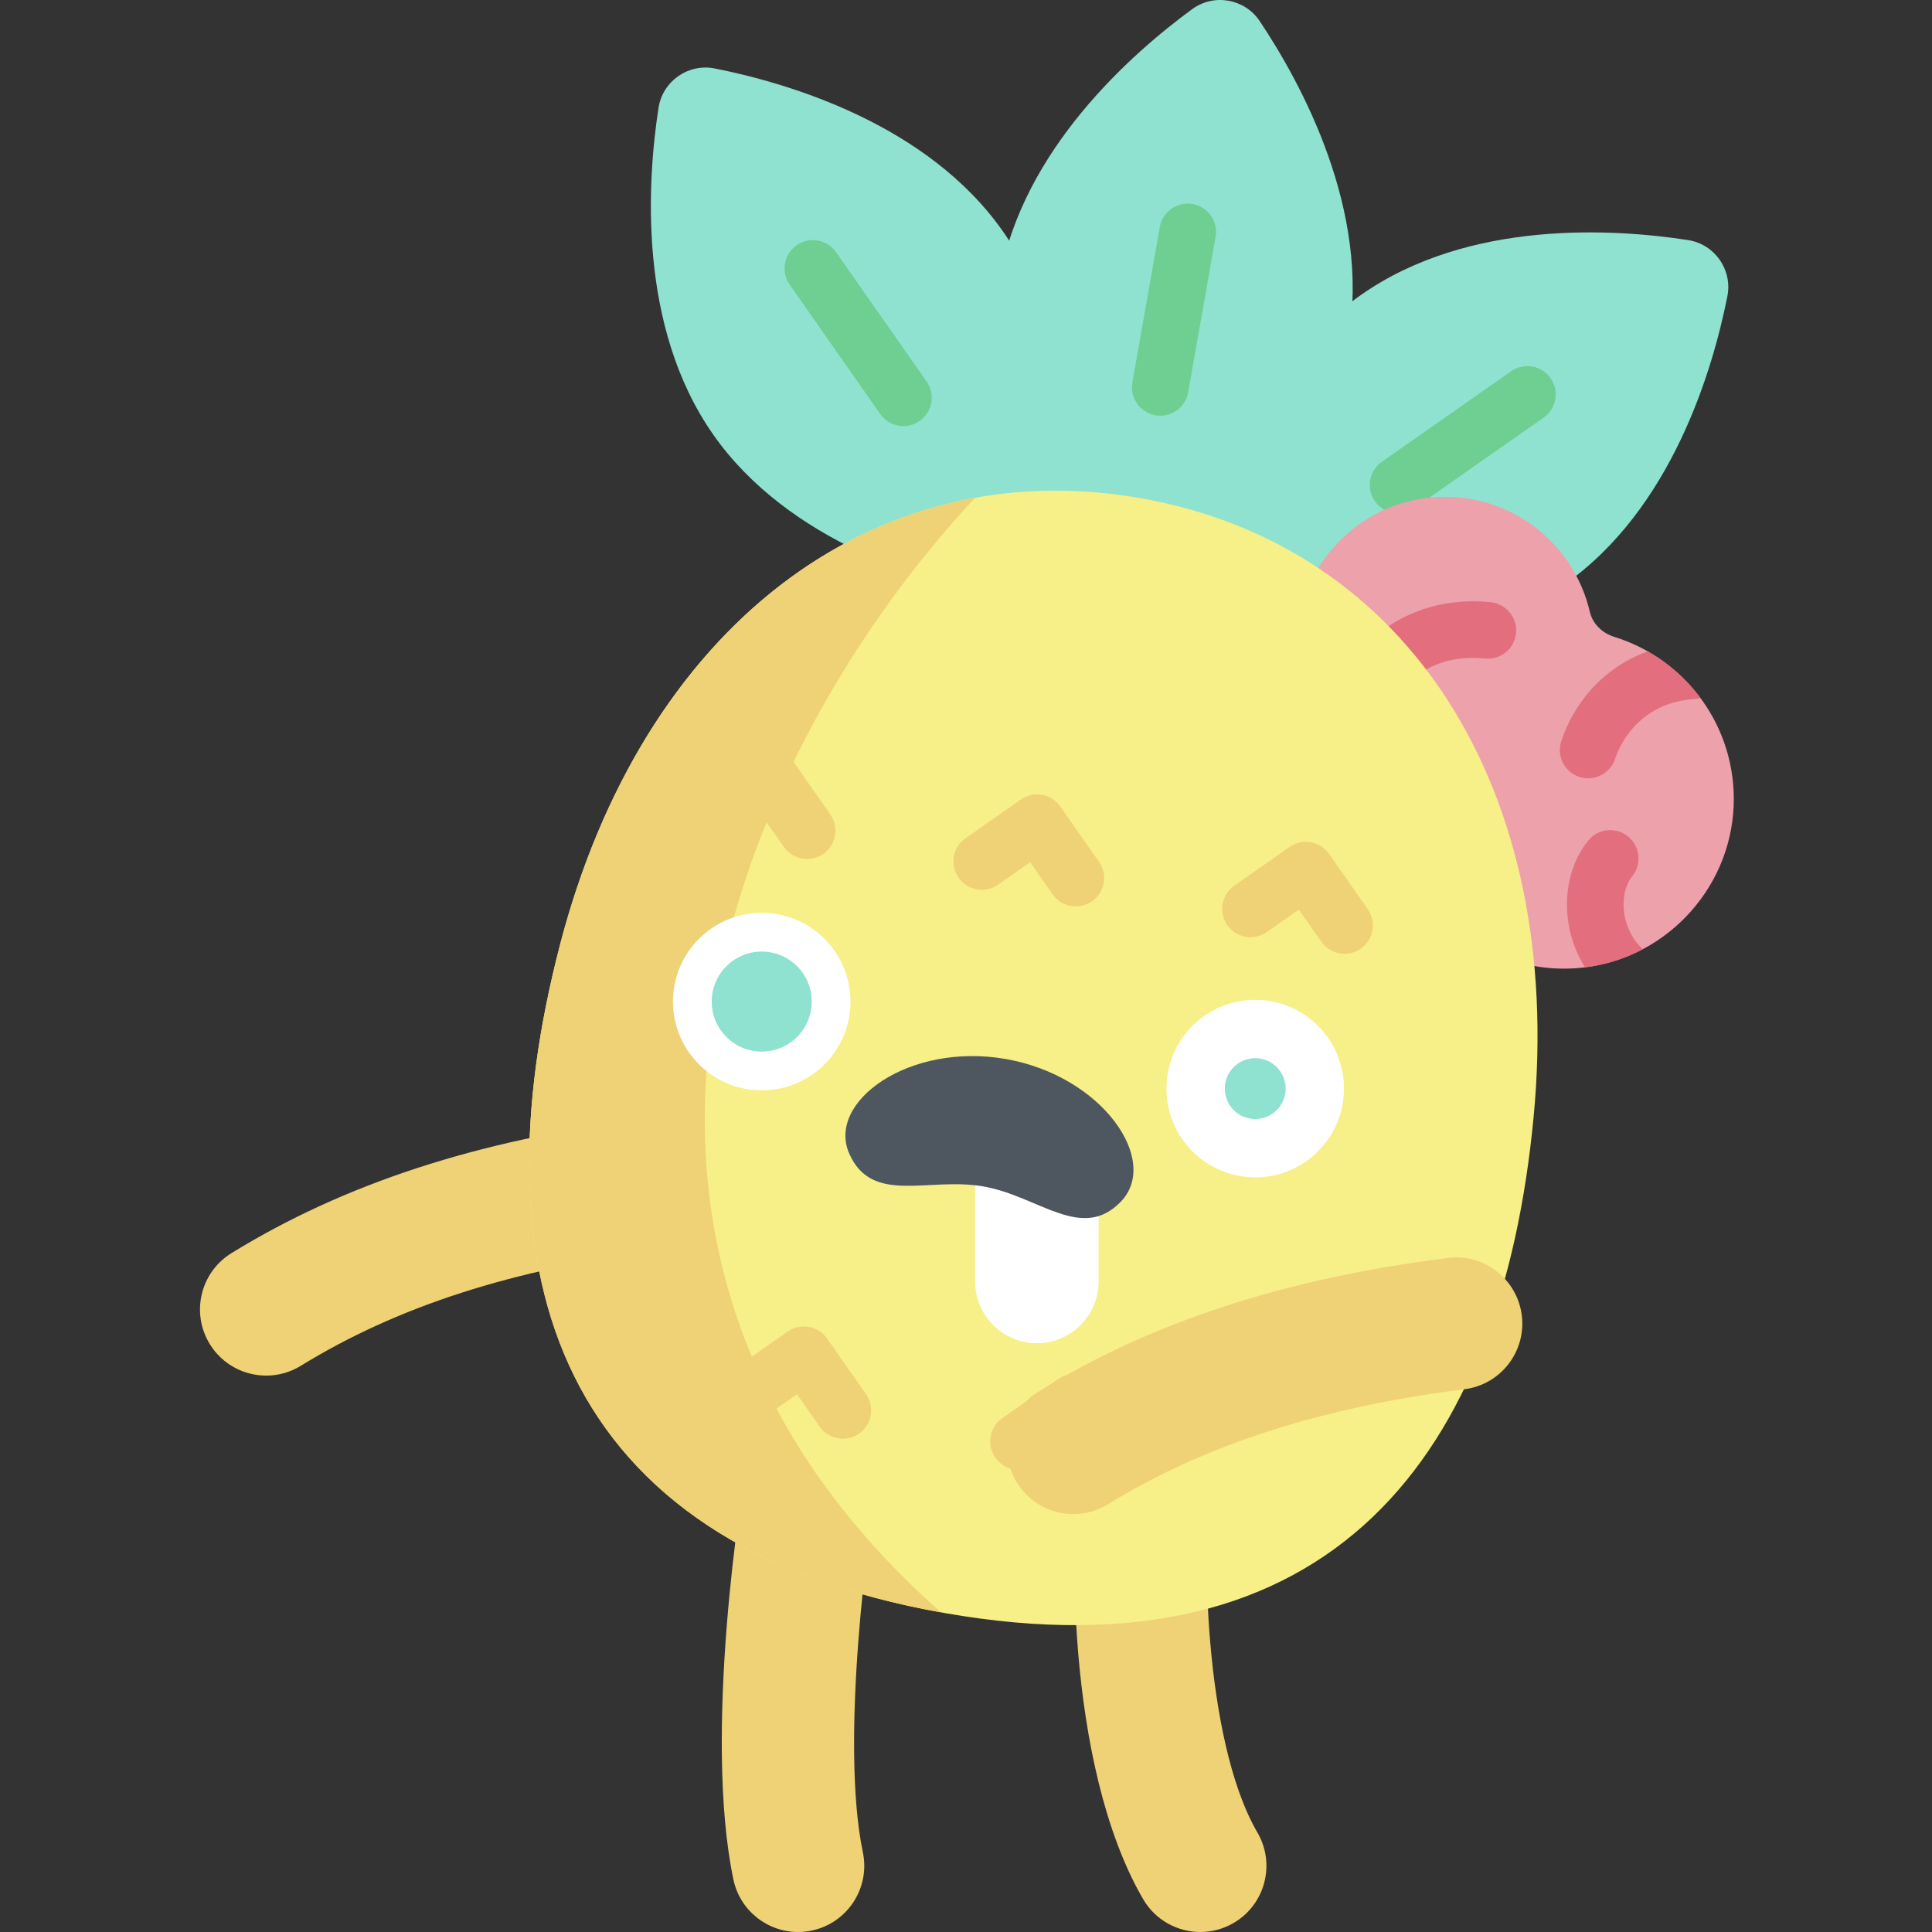 <svg height="512pt" viewBox="-53 0 512 512.001" width="512pt" xmlns="http://www.w3.org/2000/svg"><rect x="-53" y="0" width="512" height="512.001" fill="#333333" stroke="none"/><path d="m17.547 364.551c-5.883 0-11.629-2.957-14.941-8.336-5.074-8.242-2.512-19.039 5.734-24.117 29.859-18.395 65.34-29.977 108.469-35.41 9.613-1.215 18.371 5.598 19.582 15.203 1.211 9.602-5.598 18.371-15.203 19.582-38.055 4.793-68.953 14.762-94.461 30.473-2.867 1.766-6.043 2.605-9.18 2.605zm0 0" fill="#efd176"/><path d="m158.492 512c-8.125 0-15.414-5.68-17.141-13.945-7.996-38.266 1.898-102.434 4.051-112.648 2-9.473 11.297-15.527 20.77-13.539 9.473 2 15.531 11.297 13.535 20.77-2.512 11.914-10.172 68.898-4.039 98.246 1.98 9.477-4.098 18.762-13.574 20.742-1.207.254-2.414.375-3.602.375zm0 0" fill="#efd176"/><path d="m265.102 512c-6.039 0-11.914-3.121-15.168-8.719-20.836-35.824-19.586-99.695-16.34-115.082 1.996-9.473 11.293-15.527 20.766-13.539 9.473 2 15.531 11.297 13.535 20.77-2.285 10.844-2.297 65.055 12.344 90.227 4.867 8.367 2.027 19.098-6.34 23.965-2.773 1.613-5.805 2.379-8.797 2.379zm0 0" fill="#efd176"/><path d="m212.828 61.375c20.008 28.57 17.5 67.117 14.496 86.598-1.094 7.078-7.875 11.824-14.898 10.434-19.336-3.84-56.414-14.668-76.418-43.238-20.004-28.57-17.5-67.117-14.492-86.594 1.094-7.078 7.875-11.828 14.898-10.434 19.332 3.836 56.41 14.664 76.414 43.234zm0 0" fill="#8ee2cf"/><path d="m186.422 112.906c-2.363 0-4.691-1.117-6.152-3.199l-23.992-34.266c-2.375-3.395-1.551-8.07 1.844-10.445 3.391-2.375 8.07-1.551 10.445 1.844l23.992 34.266c2.375 3.391 1.551 8.066-1.844 10.441-1.309.918-2.809 1.359-4.293 1.359zm0 0" fill="#6fce91"/><path d="m307.742 78.113c-28.566 20.004-39.398 57.082-43.234 76.414-1.395 7.027 3.355 13.809 10.434 14.898 19.48 3.008 58.023 5.516 86.594-14.492 28.57-20.004 39.398-57.082 43.238-76.414 1.391-7.027-3.355-13.809-10.434-14.898-19.48-3.008-58.023-5.512-86.598 14.492zm0 0" fill="#8ee2cf"/><path d="m317.516 136.02c-2.367 0-4.691-1.113-6.152-3.199-2.375-3.391-1.551-8.066 1.844-10.445l34.266-23.992c3.391-2.375 8.066-1.551 10.441 1.844 2.379 3.395 1.555 8.07-1.84 10.445l-34.266 23.992c-1.309.918-2.809 1.355-4.293 1.355zm0 0" fill="#6fce91"/><path d="m304.297 90.199c-6.059 34.348-35.086 59.832-50.984 71.48-5.777 4.23-13.93 2.793-17.914-3.16-10.957-16.383-29.516-50.258-23.461-84.605 6.059-34.348 35.086-59.832 50.984-71.48 5.777-4.234 13.93-2.797 17.914 3.156 10.953 16.387 29.516 50.262 23.461 84.609zm0 0" fill="#8ee2cf"/><path d="m254.492 110.152c-.434 0-.871-.035-1.309-.113-4.082-.719-6.805-4.609-6.086-8.688l7.266-41.195c.719-4.078 4.613-6.805 8.688-6.082 4.078.719 6.801 4.609 6.082 8.688l-7.262 41.195c-.641 3.637-3.809 6.195-7.379 6.195zm0 0" fill="#6fce91"/><path d="m368.309 162.098c-4.215-18.113-20.914-31.434-40.539-30.379-20.211 1.086-36.508 17.723-37.203 37.945-.613 17.711 10.473 32.914 26.125 38.504-.094 1.176-.156 2.363-.156 3.566 0 25.898 21.895 46.684 48.18 44.855 22.707-1.578 40.859-20.359 41.723-43.102.797-20.961-12.766-38.871-31.633-44.707-3.176-.984-5.742-3.441-6.496-6.684zm0 0" fill="#eda1ab"/><path d="m397.648 185c-3.734-5.039-8.5-9.27-13.984-12.379-12.473 4.52-19.91 14.551-22.918 23.824-1.277 3.938.879 8.172 4.82 9.445.77.25 1.547.371 2.312.371 3.164 0 6.105-2.02 7.133-5.188.805-2.477 5.598-14.867 21.211-15.844.492-.031.965-.109 1.426-.23zm0 0" fill="#e26e7e"/><path d="m382.367 251.543c-3.227-2.965-4.395-6.586-4.809-8.758-.766-4.016.004-8.148 1.961-10.523 2.633-3.199 2.172-7.926-1.027-10.559-3.199-2.629-7.926-2.172-10.555 1.031-4.816 5.852-6.727 14.395-5.113 22.859.742 3.883 2.195 7.523 4.234 10.766 5.461-.672 10.625-2.34 15.309-4.816zm0 0" fill="#e26e7e"/><path d="m311.293 186.824c-1.668 0-3.344-.555-4.738-1.691-3.207-2.617-3.688-7.344-1.066-10.551 9.078-11.125 22.062-16.453 36.559-14.984 4.117.414 7.125 4.094 6.707 8.215-.414 4.121-4.082 7.137-8.215 6.707-9.59-.973-17.473 2.246-23.43 9.547-1.484 1.816-3.641 2.758-5.816 2.758zm0 0" fill="#e26e7e"/><path d="m249.305 132.027c71.25 12.562 112.289 77.66 104.133 163.84-8.484 89.648-53.363 149.723-156.223 131.586-102.863-18.141-124.488-89.938-101.801-177.082 21.812-83.773 82.641-130.906 153.891-118.344zm0 0" fill="#f7ef87"/><g fill="#efd176"><path d="m205.406 131.922c-51.527 9.332-92.832 52.551-109.992 118.449-22.625 86.902-1.176 158.539 100.953 176.922-110.656-97.758-53.254-228.816 9.039-295.371zm0 0"/><path d="m232.105 240.195c-2.363 0-4.691-1.117-6.152-3.199l-5.957-8.512-8.512 5.961c-3.391 2.375-8.066 1.551-10.445-1.844-2.375-3.395-1.551-8.07 1.844-10.445l14.652-10.258c3.395-2.379 8.07-1.555 10.445 1.84l10.262 14.652c2.375 3.395 1.551 8.07-1.844 10.445-1.309.918-2.809 1.359-4.293 1.359zm0 0"/><path d="m303.324 252.754c-2.363 0-4.691-1.117-6.148-3.199l-5.961-8.512-8.508 5.961c-3.395 2.375-8.07 1.551-10.445-1.844-2.375-3.395-1.551-8.07 1.84-10.445l14.656-10.262c1.629-1.141 3.645-1.586 5.602-1.242 1.961.348 3.703 1.457 4.844 3.086l10.258 14.652c2.379 3.395 1.551 8.07-1.84 10.445-1.309.918-2.812 1.359-4.297 1.359zm0 0"/><path d="m160.887 227.637c-2.363 0-4.691-1.113-6.152-3.199l-5.957-8.508-8.512 5.957c-3.391 2.375-8.066 1.551-10.445-1.844-2.375-3.391-1.551-8.07 1.844-10.445l14.652-10.258c3.395-2.379 8.07-1.551 10.445 1.84l10.262 14.656c2.375 3.391 1.551 8.066-1.844 10.445-1.309.914-2.809 1.355-4.293 1.355zm0 0"/><path d="m241.984 393.898c-2.363 0-4.691-1.113-6.148-3.199l-6.02-8.59-8.59 6.016c-3.391 2.375-8.07 1.551-10.445-1.844s-1.551-8.07 1.84-10.445l14.738-10.316c3.391-2.379 8.07-1.551 10.445 1.844l10.316 14.734c2.375 3.395 1.551 8.066-1.844 10.445-1.305.914-2.809 1.355-4.293 1.355zm0 0"/><path d="m170.367 381.27c-2.363 0-4.691-1.113-6.148-3.199l-6.016-8.59-8.594 6.016c-3.391 2.375-8.07 1.551-10.445-1.844-2.375-3.391-1.551-8.066 1.844-10.445l14.734-10.316c3.395-2.375 8.07-1.551 10.445 1.844l10.316 14.734c2.379 3.391 1.551 8.07-1.84 10.445-1.309.918-2.809 1.355-4.297 1.355zm0 0"/></g><path d="m238.148 309.609v29.977c0 9.043-7.332 16.371-16.371 16.371-9.043 0-16.371-7.328-16.371-16.371v-29.977zm0 0" fill="#fff"/><path d="m207.648 314.426c14.676 2.59 26.008 14.754 36.375 4.043 10.512-10.867-4.789-33.289-30.418-37.809-25.629-4.52-47.68 11.316-41.516 25.125 6.074 13.609 20.883 6.055 35.559 8.641zm0 0" fill="#4e5660"/><path d="m172.395 265.43c0 12.992-10.535 23.527-23.527 23.527-12.992 0-23.527-10.535-23.527-23.527 0-12.992 10.535-23.527 23.527-23.527 12.992 0 23.527 10.535 23.527 23.527zm0 0" fill="#fff"/><path d="m162.121 265.43c0 7.32-5.934 13.254-13.254 13.254-7.32 0-13.254-5.934-13.254-13.254 0-7.32 5.934-13.254 13.254-13.254 7.32 0 13.254 5.934 13.254 13.254zm0 0" fill="#8ee2cf"/><path d="m303.172 288.488c0 12.996-10.531 23.527-23.527 23.527-12.992 0-23.523-10.531-23.523-23.527 0-12.992 10.531-23.523 23.523-23.523 12.996 0 23.527 10.531 23.527 23.523zm0 0" fill="#fff"/><path d="m287.711 288.488c0 4.457-3.609 8.066-8.066 8.066-4.453 0-8.062-3.609-8.062-8.066 0-4.453 3.609-8.062 8.062-8.062 4.457 0 8.066 3.609 8.066 8.062zm0 0" fill="#8ee2cf"/><path d="m231.449 401.238c-5.883 0-11.629-2.961-14.941-8.336-5.078-8.242-2.512-19.043 5.73-24.117 29.859-18.395 65.34-29.98 108.473-35.41 9.598-1.211 18.371 5.594 19.578 15.203 1.211 9.602-5.594 18.371-15.199 19.582-38.059 4.793-68.957 14.758-94.465 30.473-2.863 1.766-6.039 2.605-9.176 2.605zm0 0" fill="#efd176"/></svg>